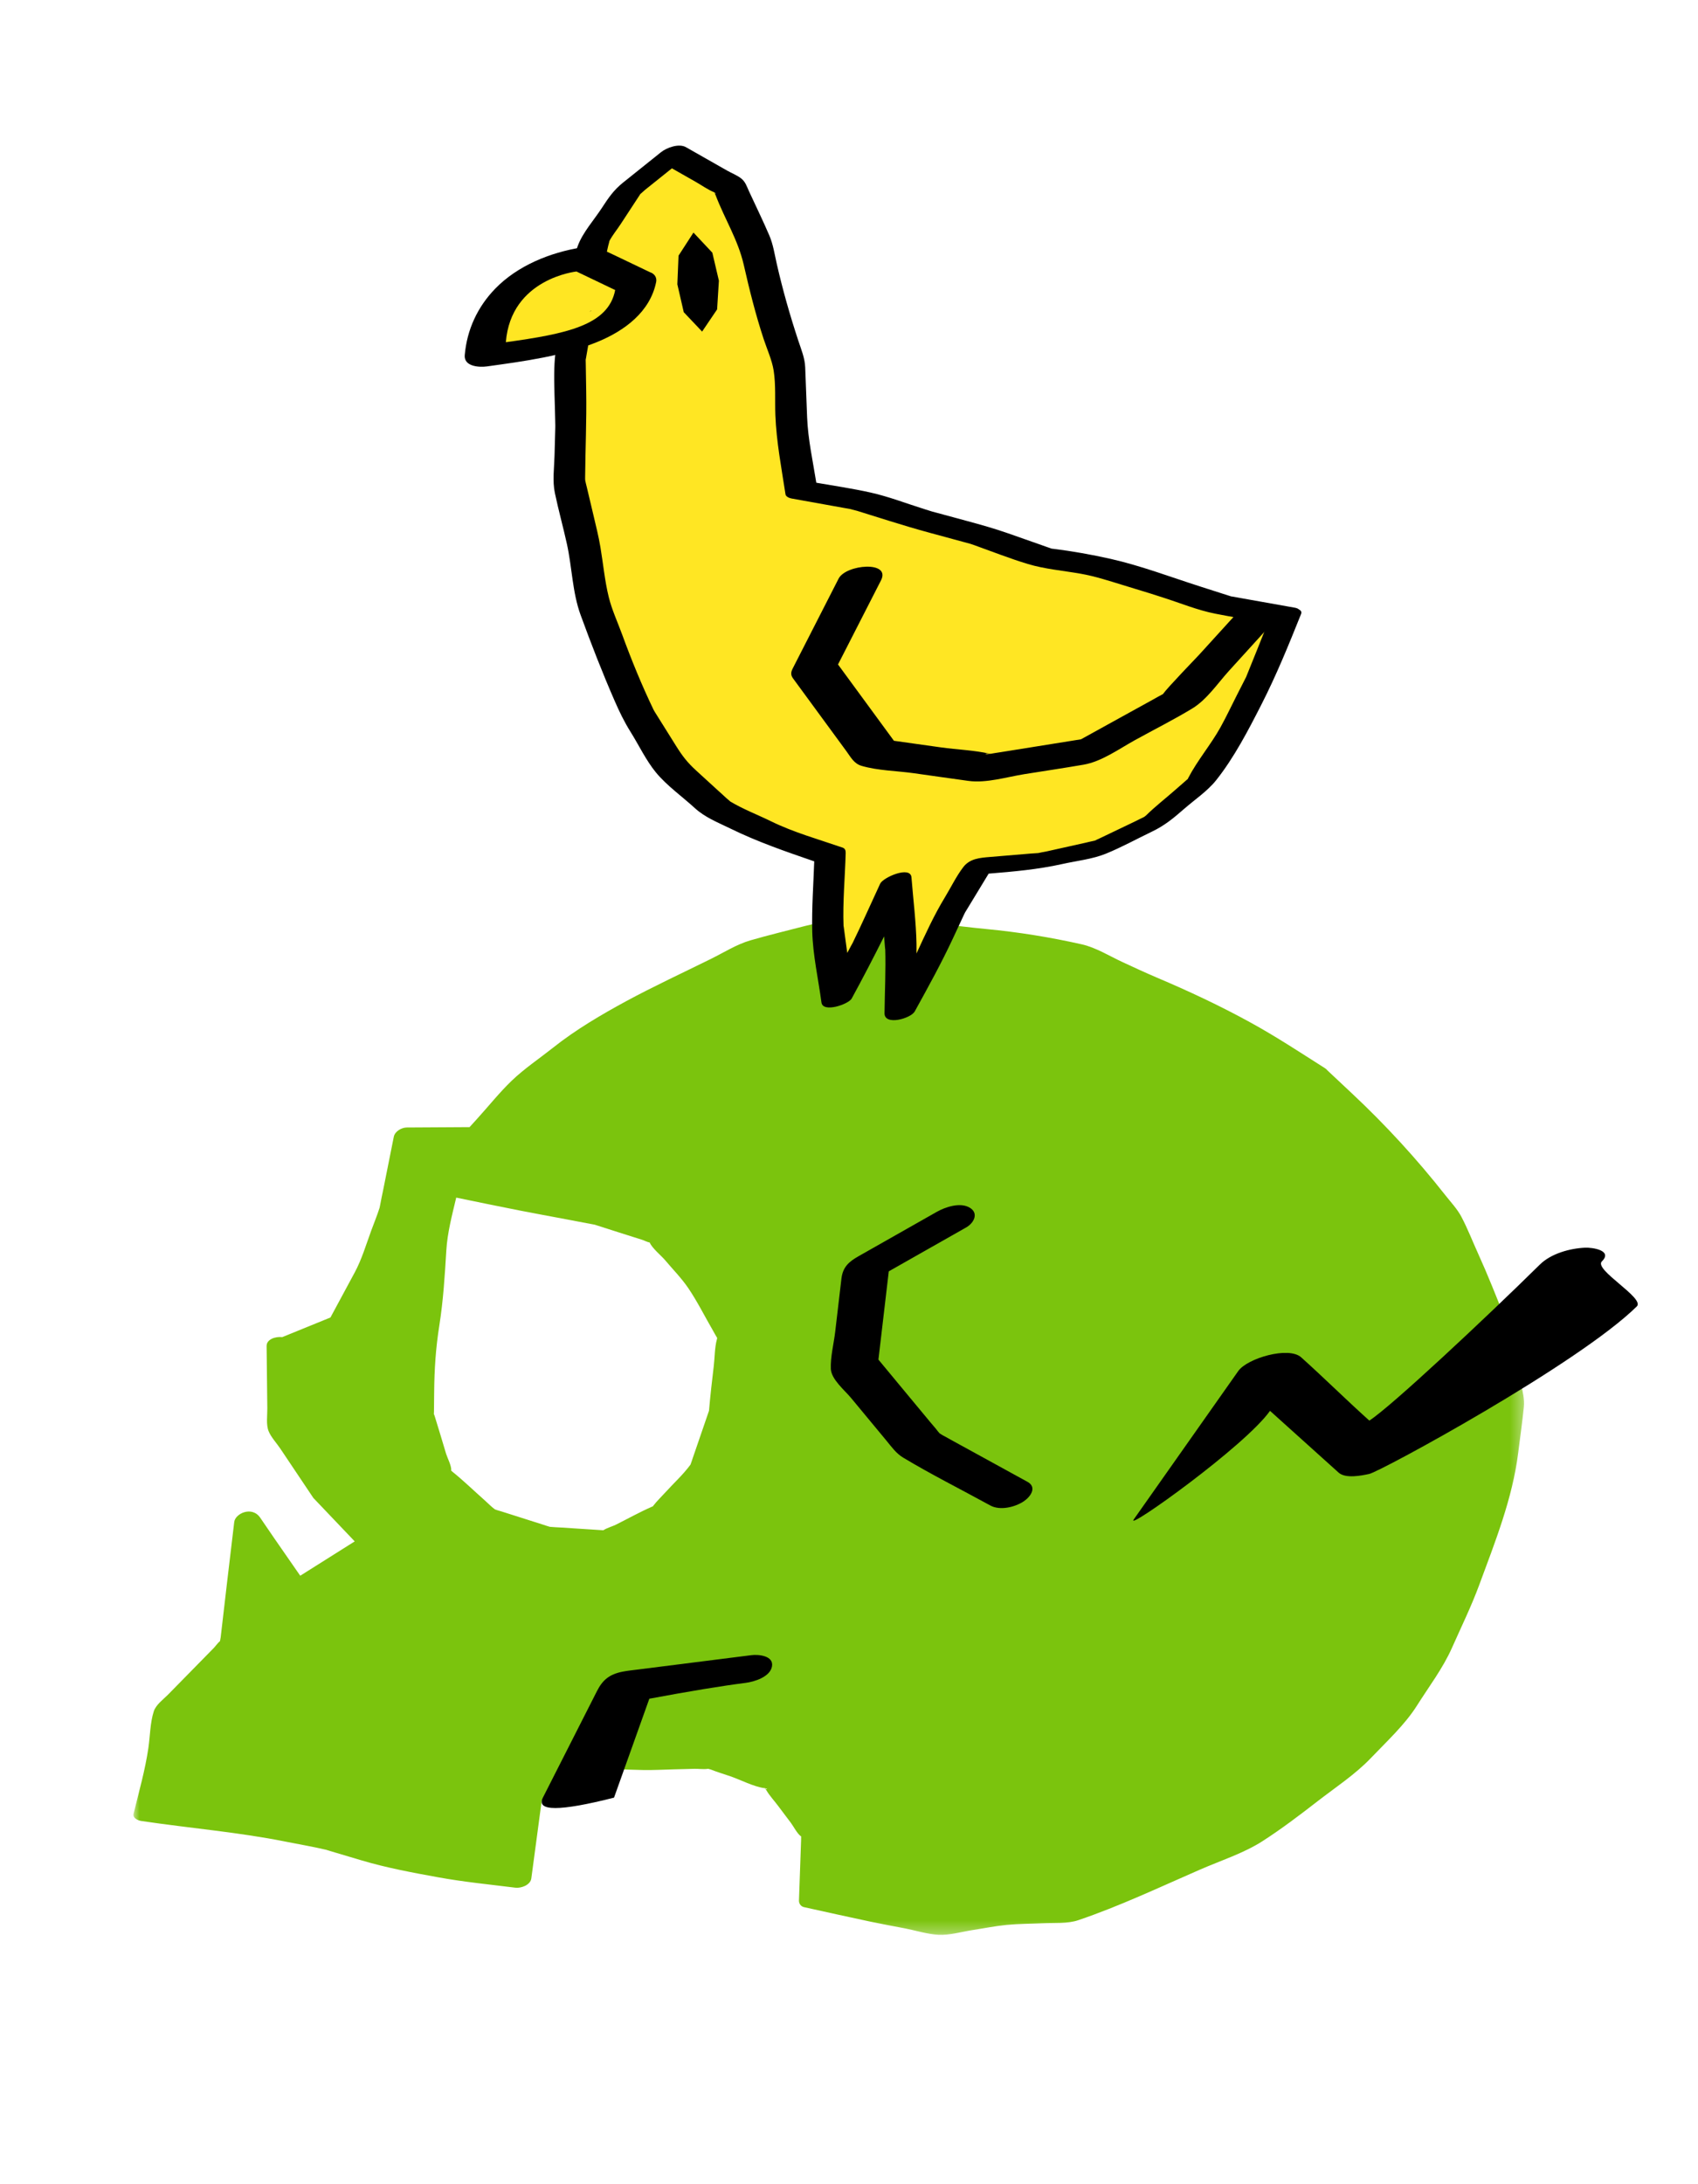 <svg height="180" viewBox="0 0 140 180" width="140" xmlns="http://www.w3.org/2000/svg" xmlns:xlink="http://www.w3.org/1999/xlink"><mask id="a" fill="#fff"><path d="m0 .862h114.659v83.837h-114.659z" fill="#fff" fill-rule="evenodd"/></mask><g fill="none" fill-rule="evenodd"><path d="m0 0h140v180h-140z"/><path d="m52.043 135.365.022.023c-.005-.007-.007-.014-.013-.02l-.01-.003" fill="#7bc40d" transform="translate(11 12)"/><path d="m45.933 45.94c-.6.823-1.408 1.554-2.09 2.308-.319.353-.68.695-.97 1.072-.022.028-.026.04-.04.06-.027.01-.042.014-.077.03-1.02.448-2.006 1-3.004 1.498-.204.102-.737.261-1.007.446l-3.51-.227c-.3-.02-.603-.026-.902-.058l-.019-.006c-.204-.055-.405-.128-.606-.193l-3.368-1.07c-.173-.055-.36-.098-.526-.167l-.015-.006c-.297-.22-.567-.504-.842-.748-.877-.776-1.726-1.602-2.637-2.336-.042-.035-.083-.073-.124-.11 0-.005.001-.004.002-.007.058-.33-.32-1.057-.417-1.375-.315-1.04-.619-2.085-.946-3.122-.036-.117-.055-.142-.063-.142.003-.023.009-.078.009-.204.004-.53.01-1.061.016-1.592.018-1.916.127-3.621.426-5.512.326-2.068.45-4.1.577-6.192.087-1.454.474-2.912.816-4.348 1.771.364 3.542.734 5.315 1.08 1.118.218 2.239.422 3.357.633.687.13 1.374.259 2.06.39.23.043.463.082.692.13.012.004.025.01.05.017 1.29.42 2.584.822 3.874 1.233.094.03.42.186.61.223.158.428.993 1.129 1.23 1.412.648.772 1.392 1.522 1.956 2.357.75 1.11 1.362 2.345 2.036 3.504.111.191.216.4.338.59-.005.031-.014.067-.026.113-.187.685-.174 1.486-.257 2.189-.145 1.23-.288 2.457-.393 3.692-.273.79-.544 1.583-.816 2.376l-.53 1.542c-.054.16-.103.323-.165.48zm67.155-12.045c-.712-1.796-1.417-3.579-2.216-5.338-.457-1.006-.865-2.06-1.38-3.037-.341-.646-.87-1.201-1.32-1.774-2.371-3.009-4.921-5.787-7.718-8.407l-2.022-1.896c-.042-.056-.095-.11-.176-.161-2.03-1.287-4.03-2.608-6.137-3.764-2.552-1.402-5.063-2.576-7.745-3.714-.955-.405-1.894-.846-2.836-1.28-1.07-.497-2.185-1.195-3.34-1.456-2.608-.588-5.22-1.008-7.876-1.262-2.685-.258-5.355-.66-8.038-.916-1.142-.109-2.342.128-3.48.23-1.093.095-2.211.116-3.276.396-1.554.407-3.122.776-4.665 1.225-1.122.326-2.181.998-3.225 1.515-2.333 1.154-4.712 2.254-7.002 3.491-2.08 1.127-4.185 2.367-6.04 3.84-1.126.893-2.37 1.724-3.408 2.722-1.01.97-1.908 2.1-2.85 3.137l-.622.685-5.174.03c-.436.002-.983.317-1.073.765-.3 1.495-.597 2.989-.896 4.483-.072.352-.153.705-.213 1.059-.018.11-.058.273-.062.305-.202.64-.465 1.269-.695 1.9-.423 1.155-.773 2.351-1.357 3.435l-2.001 3.711c-1.325.54-2.649 1.077-3.973 1.617-.575-.064-1.296.181-1.29.735.02 1.715.04 3.428.058 5.143.007.577-.112 1.333.108 1.876.2.494.66.983.955 1.423l2.731 4.075 3.412 3.582-4.492 2.83c-1.738-2.497-2.834-4.086-3.289-4.766-.683-1.02-2.07-.357-2.152.332-.195 1.636-.392 3.273-.583 4.91-.117.987-.23 1.976-.345 2.963l-.193 1.658c-.006.053-.041.185-.054.29-.172.139-.407.46-.493.548-.409.418-.818.835-1.23 1.253-.852.869-1.706 1.737-2.559 2.608-.394.399-1 .832-1.178 1.382-.3.926-.304 2.062-.445 3.023-.27 1.831-.778 3.61-1.22 5.407-.092.37.363.562.637.603 3.963.593 8.013.918 11.938 1.71 1.113.224 2.244.41 3.348.675-.028.002.56.173.7.215l2.13.634c2.116.63 4.215 1.016 6.39 1.412 2.094.381 4.22.586 6.331.851.468.06 1.246-.211 1.32-.763.287-2.136.572-4.272.857-6.408 1.25-.905 2.5-1.81 3.75-2.713 1.544.07 3.09.16 4.634.188.829.014 1.662-.034 2.49-.055l1.73-.045c.31-.008.78.059 1.121-.002.09.028.193.053.212.06.527.21 1.08.372 1.616.558.87.3 1.904.854 2.825.981-.028-.028-.056-.065-.073-.118.013.04.048.081.083.121.02.003.04.01.06.013.26.03.087.112-.047.008.048.051.097.103.124.15.267.452.654.867.968 1.287l1.049 1.392c.239.318.514.892.843 1.12l.006.006c-.005.106-.002.213-.005.314l-.067 1.89c-.037 1.021-.073 2.043-.108 3.065-.01.258.15.497.415.555 1.84.402 3.679.819 5.522 1.206.923.195 1.852.362 2.777.54.897.174 1.858.48 2.77.535.914.053 1.925-.252 2.824-.39.929-.142 1.865-.333 2.799-.425 1.001-.097 2.022-.095 3.027-.14.93-.044 1.999.053 2.892-.25 3.393-1.148 6.76-2.741 10.044-4.171 1.686-.735 3.604-1.35 5.15-2.344 1.552-.998 3.066-2.145 4.525-3.278 1.462-1.134 3.122-2.222 4.402-3.563 1.287-1.35 2.804-2.743 3.803-4.325.974-1.544 2.143-3.083 2.885-4.755.762-1.717 1.596-3.417 2.247-5.18 1.302-3.525 2.752-7.148 3.218-10.898.156-1.256.336-2.511.468-3.77.068-.65-.094-1.236-.219-1.878-.36-1.872-.636-3.661-1.336-5.431z" fill="#7bc40d" mask="url(#a)" transform="translate(11 74.756)"/><path d="m94.981 38.773-5.304-.943-4.889-1.565-4.904-1.499-5.071-.889-4.851-1.705-4.948-1.34-4.896-1.528-5.062-.91-.781-5.117-.2-5.194-1.626-4.941-1.149-5.041-2.184-4.749-4.589-2.607-3.82 3.059-2.755 4.208-1.143 4.9-.812 4.948.082 5.01-.134 5.007 1.155 4.888.822 4.912 1.71 4.678 1.998 4.565 2.665 4.255 3.713 3.392 4.474 2.192 4.956 1.705-.179 6.151.763 5.656 2.487-4.556 2.352-5.059.415 5.32-.057 5.36 2.204-3.998 1.908-4.098 2.345-3.856 5.008-.42 4.946-1.102 4.596-2.2 3.823-3.345 2.711-4.228 2.26-4.431z" fill="#ffe623" transform="translate(11 12)"/><path d="m91.769 43.729c-.012.028-.02.045-.023.056l-.112.221c-.218.423-.432.847-.648 1.27-.452.886-.876 1.794-1.358 2.663-.796 1.43-1.89 2.707-2.648 4.156-.024.048-.04.08-.05.105-.014.01-.028.018-.05.04-.355.305-.702.613-1.054.92-.774.677-1.603 1.321-2.335 2.042-.032.032-.098.076-.157.122-.263.121-.525.262-.778.383l-2.954 1.413c-.103.05-.223.095-.327.154-.266.052-.53.12-.792.18l-3.232.72c-.104.023-.59.103-.652.127-.204.011-.519.033-.601.04l-3.356.28c-.83.07-1.679.123-2.227.847-.572.754-1.01 1.66-1.501 2.47-.908 1.491-1.618 3.058-2.35 4.64-.001-.257.007-.514.002-.77-.034-1.83-.271-3.673-.415-5.499-.076-.996-2.343 0-2.58.514-.765 1.642-1.495 3.305-2.292 4.931.016-.045-.192.35-.265.483l-.158.29-.202-1.493-.08-.598c-.016-.116-.022-.133-.023-.115-.075-1.993.12-4.031.176-6.023.006-.198-.043-.374-.26-.448-1.972-.68-4.012-1.245-5.887-2.163-1.105-.542-2.335-1.009-3.393-1.65.023-.003-.226-.194-.283-.25-.223-.213-.456-.416-.683-.623-.604-.55-1.206-1.103-1.81-1.653-.743-.679-1.14-1.194-1.677-2.052l-1.296-2.071-.451-.72c-.045-.07-.072-.12-.09-.155-.976-2.024-1.833-4.12-2.604-6.23-.367-1.004-.84-2.023-1.097-3.06-.332-1.336-.461-2.76-.689-4.117-.152-.912-.379-1.803-.59-2.702-.18-.754-.358-1.509-.536-2.262-.043-.183-.097-.368-.13-.552-.004-.042-.009-.097-.008-.173.02-2.396.13-4.78.09-7.177-.011-.75-.024-1.496-.036-2.244-.002-.116-.006-.235-.007-.353.016-.046.053-.295.065-.358.266-1.41.444-2.838.697-4.25.216-1.205.538-2.396.817-3.589.093-.397.2-.796.28-1.197.015-.078.11-.374.087-.37.252-.485.64-.953.933-1.402l1.437-2.194.198-.304c.042-.015.296-.264.378-.33l2.218-1.776 1.96 1.114c.484.275.972.625 1.484.843l.048.025c.042.084.088.168.121.254.747 1.955 1.84 3.661 2.309 5.71.478 2.097.977 4.099 1.649 6.14.276.834.68 1.711.818 2.578.187 1.182.095 2.477.141 3.673.084 2.199.504 4.355.835 6.53.031.202.34.314.498.342l4.463.802c.195.035.392.068.587.105-.482-.09.206.064.356.11l2.592.81c1.132.353 2.26.691 3.403 1.001l2.691.73c.215.058.432.115.647.175.043.015.174.056.31.105 1.472.527 2.946 1.11 4.443 1.562 1.387.418 2.905.545 4.33.796 1.188.207 2.301.572 3.457.926.76.231 1.517.463 2.275.696l.026.008.092.03.969.31c1.412.451 2.841 1.04 4.298 1.327 1.436.282 2.883.521 4.327.772-.586 1.462-1.163 2.926-1.76 4.382m-43.879-39.879c-.022-.037-.044-.08-.06-.14.012.047.037.094.06.14m.003.005c.21.106.1.158 0 0m48.224 34.382c-.08-.069-.187-.125-.34-.152l-4.434-.789c-.257-.045-.514-.097-.772-.137l-.058-.007c-.043-.015-.088-.028-.132-.042l-2.43-.778c-2.431-.778-4.891-1.712-7.377-2.274-1.54-.347-3.166-.637-4.733-.83l-.123-.012c-.28-.089-.557-.196-.835-.293l-2.753-.967c-1.131-.398-2.265-.714-3.424-1.028-.837-.227-1.672-.458-2.51-.68l-.324-.086c-.21-.064-.421-.131-.63-.197-1.477-.461-2.962-1.04-4.472-1.376-1.473-.329-2.976-.55-4.465-.807-.285-1.782-.688-3.592-.758-5.392l-.158-4.113c-.03-.779-.323-1.458-.567-2.2-.699-2.12-1.282-4.164-1.778-6.338-.179-.787-.296-1.594-.613-2.335-.528-1.232-1.122-2.44-1.682-3.656-.172-.377-.287-.748-.602-1.012-.333-.278-.813-.461-1.19-.674l-3.399-1.932c-.589-.335-1.595.042-2.063.416-1.042.834-2.081 1.668-3.122 2.5-.787.631-1.209 1.264-1.766 2.116-.63.962-1.546 1.984-1.956 3.067-.473 1.246-.631 2.704-.934 4.002-.457 1.955-.952 4.084-1.01 6.085-.042 1.445.048 2.906.07 4.35.004.143.006.286.008.429l-.004.235c-.023.737-.04 1.474-.06 2.211-.027 1.012-.181 2.09.028 3.086.295 1.407.682 2.794.992 4.198.426 1.93.45 3.994 1.129 5.853.88 2.407 1.789 4.75 2.815 7.096.395.903.78 1.702 1.3 2.534.684 1.091 1.284 2.364 2.101 3.356.892 1.081 2.168 1.984 3.201 2.93.853.779 1.89 1.176 2.928 1.685 2.254 1.103 4.548 1.89 6.918 2.706-.066 1.924-.212 3.867-.163 5.788.05 1.936.502 3.923.76 5.845.118.876 2.235.142 2.492-.328.929-1.702 1.813-3.404 2.672-5.122l.026.321c.01.15.077 1.021.066.665.058 1.777-.038 3.571-.057 5.349-.01 1.05 2.17.432 2.49-.149 1.101-1.996 2.194-3.97 3.156-6.034.305-.654.613-1.306.914-1.96.031-.07.06-.123.083-.167.1-.17.204-.336.307-.504l1.636-2.693c2.048-.167 4.06-.343 6.078-.793 1.166-.26 2.473-.398 3.586-.85 1.292-.525 2.538-1.214 3.796-1.817 1.031-.492 1.767-1.098 2.629-1.852.87-.763 1.95-1.482 2.673-2.392 1.477-1.86 2.635-4.092 3.713-6.205 1.25-2.446 2.258-4.93 3.282-7.481.07-.174-.004-.293-.156-.37" fill="#000" transform="translate(11 12)"/><path d="m11.227 4.402c-.1.169-.196.337-.313.495-.062.085-.137.164-.198.25.037-.053.051-.071.07-.097-.029.037-.062.078-.09.105-.133.12-.273.232-.407.351-.097.06-.19.124-.289.183-.027.017-.075.039-.12.06-.004.011-.039.037-.145.087-.016.011-.04.021-.048.03.007-.006.013-.009.02-.016-.214.099-.43.19-.65.276-.084.032-.2.057-.284.103-.005.002-.01.004-.015.004-.257.082-.517.157-.777.227-.275.074-.551.141-.828.206-.126.029-.86.28-.959.206.081-.017.162-.032.244-.048l-.338.062c-.143.027-.287.052-.431.078-.326.056-.652.11-.98.162l-.25.037c.068-.316.145-.628.25-.933.06-.168.123-.333.193-.497.064-.147.07-.158.016-.036.037-.075.076-.152.115-.225.135-.252.285-.494.449-.728.088-.128.183-.253.282-.376.034-.043.07-.085.106-.128.184-.178.36-.363.554-.53.103-.09.211-.17.315-.258l.014-.01c.212-.137.422-.276.64-.4l.05-.026-.1.043c.085-.036.167-.082.252-.122.213-.1.43-.192.65-.277l.086-.031.254-.072 2.84 1.357c-.015.052-.023.107-.041.159-.032.09-.068.18-.104.268l-.033.06zm4.525-1.905c-.08-.205-.26-.349-.517-.436l-2.784-1.332c-.941-.449-1.725-.864-2.823-.687-2.583.413-5.27 1.496-7.116 3.4-1.457 1.504-2.327 3.38-2.508 5.472-.081.938 1.175 1.023 1.838.93 3.075-.429 6.258-.844 9.148-2.039 2.2-.91 4.298-2.457 4.795-4.915.029-.138.013-.252-.02-.359z" fill="#000" transform="translate(38.314 20.352)"/><path d="m12.407 3.55-3.19-1.526s-5.407.556-5.824 5.826c4.992-.694 8.459-1.388 9.014-4.3" fill="#ffe623" transform="translate(38.314 20.352)"/><g fill="#000"><path d="m37.608 13.692.01-.005c.008-.003.008-.004.014-.008.04-.027.08-.053.134-.08.006-.016-.077.015-.158.093m.984-.731c.04-.05.051-.07 0 0m-3.069-1.857c.39-.166.151-.076 0 0" transform="translate(11 12)"/><path d="m48.287 11.276-.352 2.344-1.392 1.715-1.369-1.723-.326-2.336.303-2.344 1.392-1.789 1.406 1.786z" transform="matrix(.996 -.087 .087 .996 10.198 16.101)"/><path d="m70.726 50.144c.11.017.233.042.378.086-.121-.036-.253-.055-.378-.086m-.106-.015h-.007c-.506.096-.448-.05.007 0m22.817-12.099c-.786-.228-2.075.088-2.636.706l-2.916 3.204c-.172.19-2.644 2.743-3.003 3.262l-.07.037c-.263.136-.521.287-.781.431-.906.5-1.811 1-2.717 1.498l-3.185 1.758-3.583.574-3.053.489c-.283.045-.568.084-.85.136-1.298-.304-2.754-.348-4.045-.53l-3.894-.547-4.61-6.288 3.543-6.93c.84-1.644-2.894-1.317-3.492-.149l-3.782 7.4c-.155.299-.189.54.02.823l2.654 3.62 1.75 2.386c.368.502.618 1.017 1.25 1.205 1.341.395 2.923.41 4.304.606 1.502.21 3.003.428 4.506.633 1.478.203 3.15-.321 4.6-.553 1.631-.261 3.268-.503 4.895-.784 1.486-.256 2.912-1.292 4.214-2.011 1.58-.872 3.209-1.688 4.751-2.622 1.194-.723 2.103-2.088 3.029-3.108l3.48-3.827c.538-.59.41-1.19-.38-1.419m-19.722 72.087c-1.2-.658-2.4-1.318-3.602-1.976l-2.53-1.387c-.29-.16-.577-.325-.87-.479-.046-.023-.158-.098-.243-.152-.057-.07-.127-.148-.147-.174-.19-.253-.405-.489-.607-.732-.602-.727-1.204-1.453-1.808-2.178l-2.481-2.993.853-7.274 6.384-3.62c.627-.356 1.05-1.15.314-1.613-.785-.494-2.04-.068-2.752.337l-6.436 3.649c-.813.46-1.302.899-1.414 1.853-.17 1.46-.343 2.923-.514 4.385-.115.974-.4 2.069-.359 3.051.039.859 1.142 1.76 1.659 2.382l2.912 3.512c.444.536.808 1.066 1.406 1.424 2.333 1.399 4.786 2.626 7.171 3.935.803.44 2.031.14 2.751-.337.558-.37 1.134-1.163.313-1.613m-32.135 15.471c-.422.055-.85.095-1.266.178-1.106.222-1.645.714-2.095 1.601l-2.452 4.829-2.005 3.948c-.58 1.142 1.375 1.142 5.866 0l2.91-8.152c3.338-.622 5.98-1.057 7.925-1.303.735-.092 2.04-.493 2.189-1.366.151-.883-1.125-.993-1.697-.92zm78.116-34.766c-1.26.057-2.809.48-3.735 1.393-4.482 4.418-12.296 11.734-14.06 12.857-2.079-1.87-3.54-3.345-5.618-5.214-1.033-.931-4.448.081-5.186 1.127l-8.624 12.24c-.698.992 9.2-6.06 11.24-8.958l5.658 5.093c.574.516 1.91.242 2.525.107.938-.206 17.25-9.064 22.06-13.806.696-.684-3.575-3.026-2.88-3.71.926-.913-.805-1.155-1.38-1.129" transform="translate(11 12)"/></g></g></svg>